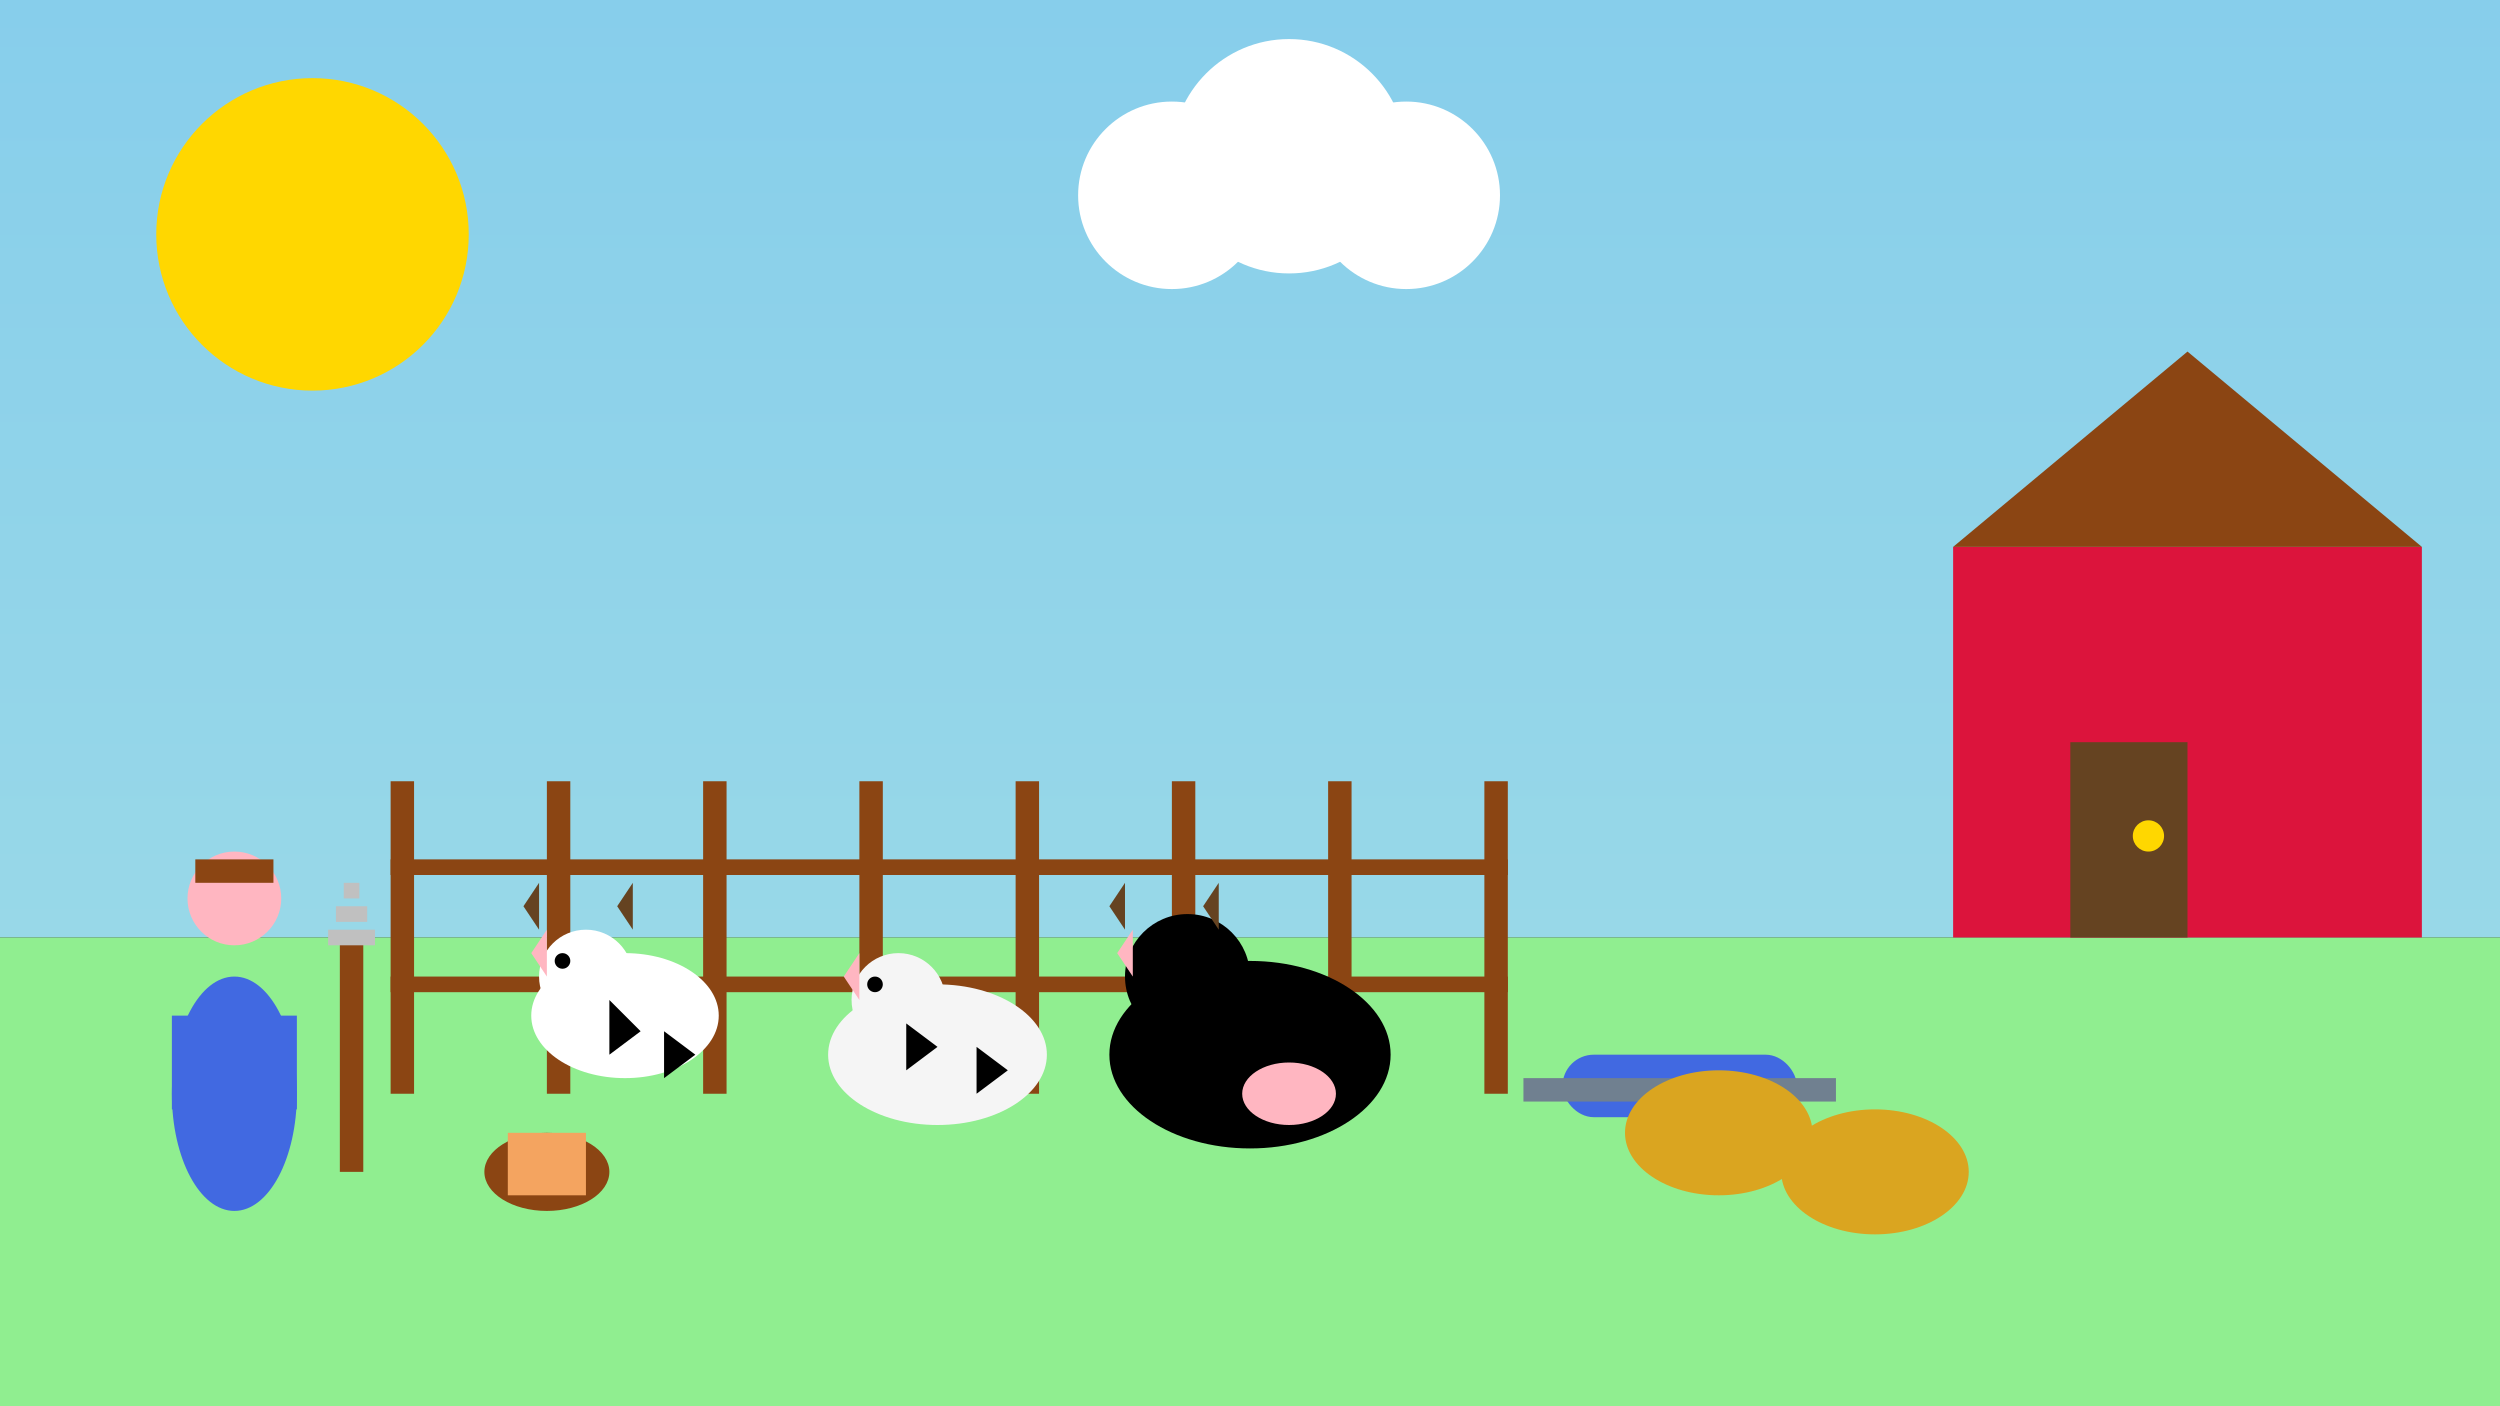 <svg viewBox="0 0 320 180" xmlns="http://www.w3.org/2000/svg">
  <rect x="0" y="0" width="320" height="180" fill="#333333" stroke="none"/>
  <defs>
    <linearGradient id="skyGradient" x1="0%" y1="0%" x2="0%" y2="100%">
      <stop offset="0%" style="stop-color:#87CEEB;stop-opacity:1" />
      <stop offset="100%" style="stop-color:#98D8E8;stop-opacity:1" />
    </linearGradient>
  </defs>
  
  <!-- Sky background -->
  <rect width="320" height="120" fill="url(#skyGradient)"/>
  
  <!-- Ground -->
  <rect x="0" y="120" width="320" height="60" fill="#90EE90"/>
  
  <!-- Barn -->
  <rect x="250" y="70" width="60" height="50" fill="#DC143C"/>
  <polygon points="250,70 280,45 310,70" fill="#8B4513"/>
  <rect x="265" y="95" width="15" height="25" fill="#654321"/>
  <circle cx="275" cy="107" r="2" fill="#FFD700"/>
  
  <!-- Fence -->
  <rect x="50" y="100" width="3" height="40" fill="#8B4513"/>
  <rect x="70" y="100" width="3" height="40" fill="#8B4513"/>
  <rect x="90" y="100" width="3" height="40" fill="#8B4513"/>
  <rect x="110" y="100" width="3" height="40" fill="#8B4513"/>
  <rect x="130" y="100" width="3" height="40" fill="#8B4513"/>
  <rect x="150" y="100" width="3" height="40" fill="#8B4513"/>
  <rect x="170" y="100" width="3" height="40" fill="#8B4513"/>
  <rect x="190" y="100" width="3" height="40" fill="#8B4513"/>
  
  <!-- Fence horizontals -->
  <rect x="50" y="110" width="143" height="2" fill="#8B4513"/>
  <rect x="50" y="125" width="143" height="2" fill="#8B4513"/>
  
  <!-- Goats -->
  <ellipse cx="80" cy="130" rx="12" ry="8" fill="#FFFFFF"/>
  <circle cx="75" cy="125" r="6" fill="#FFFFFF"/>
  <polygon points="70,125 68,122 70,119" fill="#FFB6C1"/>
  <circle cx="72" cy="123" r="1" fill="#000"/>
  <polygon points="69,119 67,116 69,113" fill="#654321"/> <!-- Horn -->
  <polygon points="81,119 79,116 81,113" fill="#654321"/> <!-- Horn -->
  <polygon points="78,128 82,132 78,135" fill="#000"/>
  <polygon points="85,132 89,135 85,138" fill="#000"/>
  
  <!-- Sheep -->
  <ellipse cx="120" cy="135" rx="14" ry="9" fill="#F5F5F5"/>
  <circle cx="115" cy="128" r="6" fill="#F5F5F5"/>
  <polygon points="110,128 108,125 110,122" fill="#FFB6C1"/>
  <circle cx="112" cy="126" r="1" fill="#000"/>
  <polygon points="116,131 120,134 116,137" fill="#000"/>
  <polygon points="125,134 129,137 125,140" fill="#000"/>
  
  <!-- Cow -->
  <ellipse cx="160" cy="135" rx="18" ry="12" fill="#000000"/>
  <circle cx="152" cy="125" r="8" fill="#000000"/>
  <polygon points="145,125 143,122 145,119" fill="#FFB6C1"/>
  <circle cx="147" cy="123" r="1" fill="#000"/>
  <polygon points="144,119 142,116 144,113" fill="#654321"/> <!-- Horn -->
  <polygon points="156,119 154,116 156,113" fill="#654321"/> <!-- Horn -->
  <polygon points="154,133 158,136 154,139" fill="#000"/>
  <polygon points="166,136 170,139 166,142" fill="#000"/>
  <!-- Udder -->
  <ellipse cx="165" cy="140" rx="6" ry="4" fill="#FFB6C1"/>
  
  <!-- Water trough -->
  <rect x="200" y="135" width="30" height="8" fill="#4169E1" rx="4"/>
  <rect x="195" y="138" width="40" height="3" fill="#708090"/>
  
  <!-- Feed bucket -->
  <ellipse cx="70" cy="150" rx="8" ry="5" fill="#8B4513"/>
  <rect x="65" y="145" width="10" height="8" fill="#F4A460"/> <!-- Feed -->
  
  <!-- Hay bales -->
  <ellipse cx="220" cy="145" rx="12" ry="8" fill="#DAA520"/>
  <ellipse cx="240" cy="150" rx="12" ry="8" fill="#DAA520"/>
  
  <!-- Farmer -->
  <ellipse cx="30" cy="140" rx="8" ry="15" fill="#4169E1"/> <!-- Body -->
  <circle cx="30" cy="115" r="6" fill="#FFB6C1"/> <!-- Head -->
  <rect x="25" y="110" width="10" height="3" fill="#8B4513"/> <!-- Hat -->
  <rect x="22" y="130" width="6" height="12" fill="#4169E1"/> <!-- Left arm -->
  <rect x="32" y="130" width="6" height="12" fill="#4169E1"/> <!-- Right arm -->
  
  <!-- Pitchfork -->
  <line x1="45" y1="120" x2="45" y2="150" stroke="#8B4513" stroke-width="3"/>
  <line x1="42" y1="120" x2="48" y2="120" stroke="#C0C0C0" stroke-width="2"/>
  <line x1="43" y1="117" x2="47" y2="117" stroke="#C0C0C0" stroke-width="2"/>
  <line x1="44" y1="114" x2="46" y2="114" stroke="#C0C0C0" stroke-width="2"/>
  
  <!-- Sun -->
  <circle cx="40" cy="30" r="20" fill="#FFD700"/>
  
  <!-- Clouds -->
  <circle cx="150" cy="25" r="12" fill="#FFFFFF"/>
  <circle cx="165" cy="20" r="15" fill="#FFFFFF"/>
  <circle cx="180" cy="25" r="12" fill="#FFFFFF"/>
</svg>